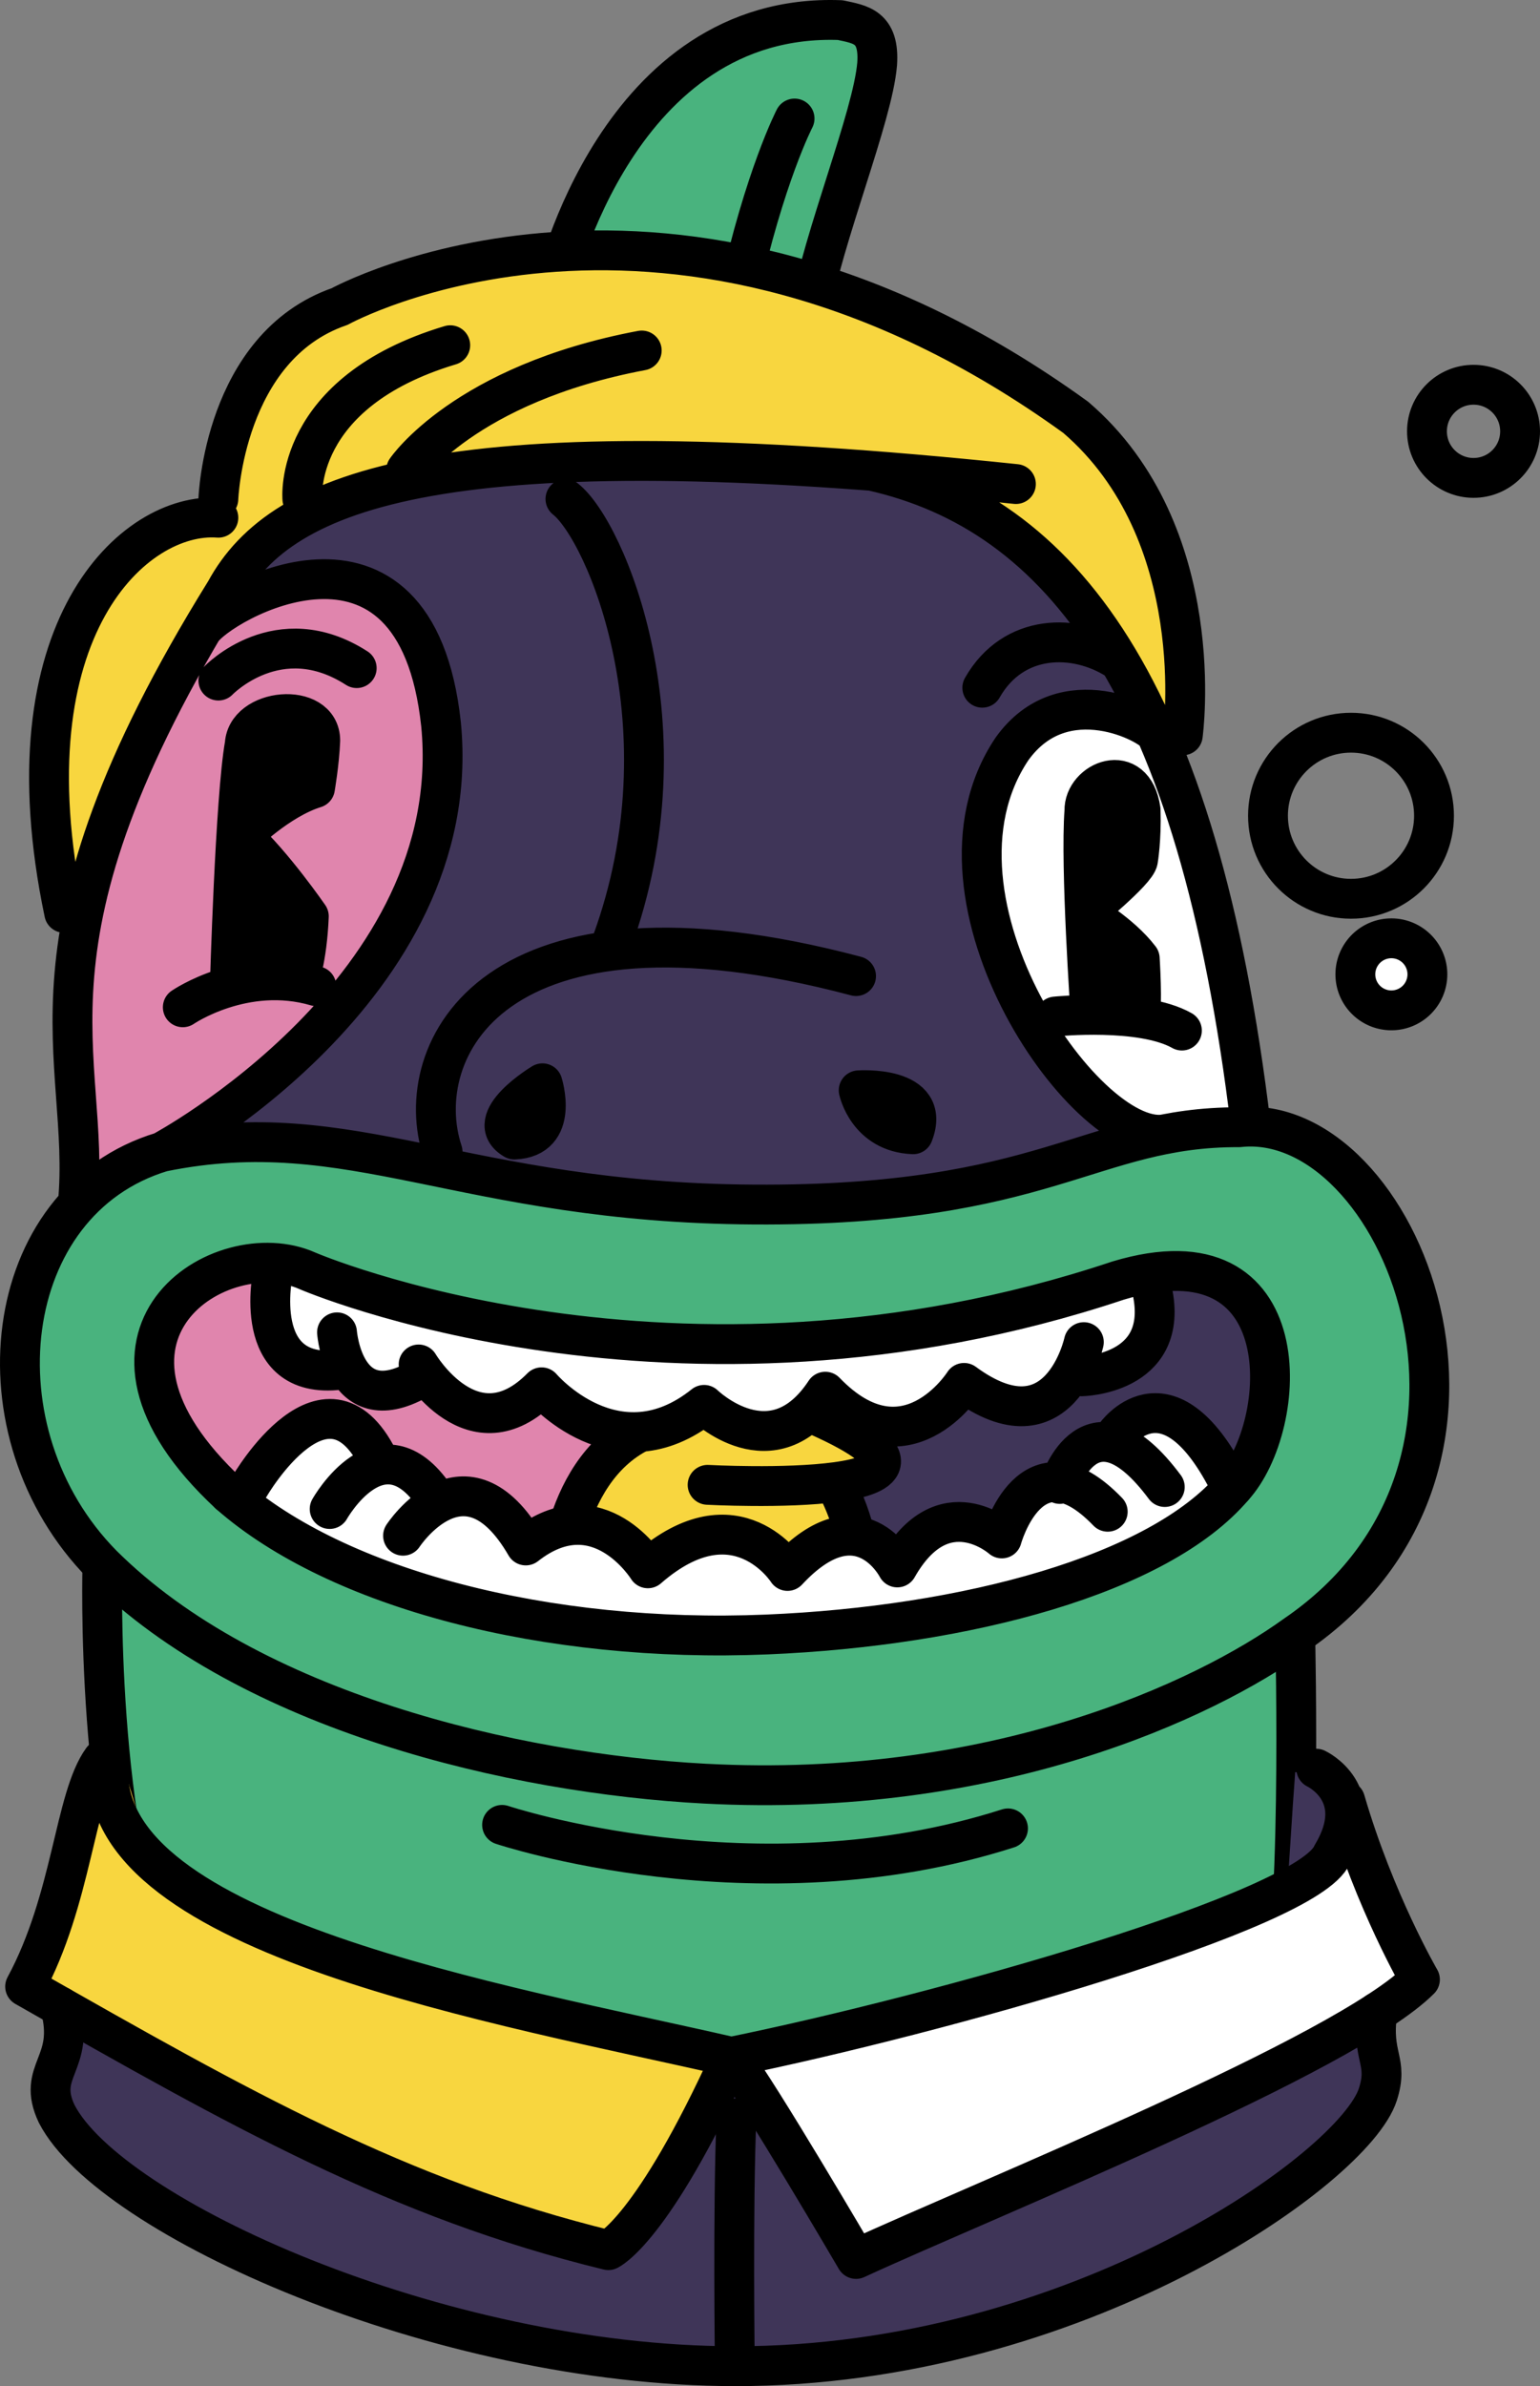 <svg xmlns="http://www.w3.org/2000/svg" viewBox="0 0 328.743 509.183"><rect x="0" y="0" width="328.743" height="509.183" fill="#808080" stroke="none"/><g id="n0401"><g><g><path d="M40.372 437.81c-2.667-2-15.077-26.37-16.205-56.852-1.128-30.481 1.128-60.242 0-64.695-1.128-4.453 87.577 49.547 87.577 49.547l159.367-24 5.381 9.439s-5.31 71.44-5.381 75.668c-.071 4.228-2.191 36.227-22.465 38.893-20.273 2.667-169.103 19.333-199.688 0-30.586-19.333-8.586-28-8.586-28z" fill="#49b37e"/><path d="M21.865 333.918s-1.715 57.761 12.454 88.255m242.172-73.255s1.586 68.708-3.713 77.342" fill="none" stroke="#000" stroke-width="8.504" stroke-linecap="round" stroke-linejoin="round" stroke-miterlimit="22.926"/></g><g><path fill-rule="evenodd" clip-rule="evenodd" fill="#3f3558" d="M276.489 378.155l6.961.928 3.701 5.136-.477 6.689-3.945 7.072-7.922 5.25.658-10.108.534-8.162.49-6.805z"/><path fill-rule="evenodd" clip-rule="evenodd" fill="#fff" d="M156.114 438.918l13.65 21.351 12.975 21.774 27.498-12.122 24.771-10.885 24.918-12.795 25.945-11.965 17.243-11.858-6.201-16.331-6.852-21.268-4.709 9.2-17.889 12.689-29.099 10.47-22.86 6.993-26.988 7.178-17.919 4.426-14.483 3.143z"/><path fill-rule="evenodd" clip-rule="evenodd" fill="#f8d63f" d="M129.864 480.168l10.952-12.523 7.856-13.465 7.442-15.262-19.307-4.55-29.655-7.477-29.51-8.512-25.691-9.207-17.631-9-4.964-13.32-2.847-9.429-5.77.745-4.388 11.303-3.097 13.288-3.638 11.796-4.252 9.363 18.143 10.289 18.953 10.468 19.877 10.297 22.755 10.404 20.384 7.712 24.388 7.08z"/><path fill-rule="evenodd" clip-rule="evenodd" fill="#3f3558" d="M14.436 429.062l-1.565 9.465-2.078 7.531 5.758 11.226 12.749 9.582 19.35 12.677 18.179 8.158 18.819 6.642 20.506 5.43 19.795 3.489 18.284 1.592 12.635.077 15.056-1.237 20.024-3.702 22.552-6.456 19.424-7.286 21.213-9.819 16.344-9.226 15.666-11.406 6.582-7.845 1.174-5.808-.885-12.773-12.687 7.417-18.813 9.545-20.898 9.73-20.678 9.151-20.706 9.058-17.497 7.769-7.597-12.835-9.239-15.255-9.789-15.035-6.22 12.915-6.33 11.441-7.865 11.384-5.835 5.51-24.388-7.08-26.357-10.272-24.708-11.839-19.753-10.556-20.222-11.359z"/><path d="M23.122 377.423c-1.256 35.804 83.867 50.244 132.993 61.494m128.249-43.124c-5.25 12-83.913 34.074-128.249 43.125m26.624 43.125s-20.625-35.25-26.624-43.125m-26.251 41.25s9.375-4.125 26.25-41.25M21.865 375.484c-6 8.25-6.376 29.684-16.501 48.434m124.5 56.25c-44.625-10.875-78.695-30.166-124.5-56.25m297.75-1.5c-16.125 16.125-91.875 46.5-120.375 59.625m98.24-104.62s11.26 5.244 3.385 18.369m18.75 26.626s-9.664-16.577-15.963-38.198" fill="none" stroke="#000" stroke-width="8.504" stroke-linecap="round" stroke-linejoin="round" stroke-miterlimit="22.926"/><path d="M12.115 451.105c11.318 21.958 81.444 53.759 144.753 53.826 72.746.077 132.183-42.244 137.247-57.951m-.097-17.607c-1.354 9.742 2.469 10.272.098 17.607M12.834 428.168c3.375 12.376-5.184 13.562-.72 22.938m144.754 53.825s-.455-33.974.33-52.889" fill="none" stroke="#000" stroke-width="8.504" stroke-linecap="round" stroke-linejoin="round" stroke-miterlimit="22.926"/></g></g></g><g id="n0402"><g><path fill-rule="evenodd" clip-rule="evenodd" fill="#49b37e" d="M118.524 60.749l7.245-24.074 11.792-15.891 17.767-12.267 24.038-4.225 6.394 2.65 1.481 6.725-3.968 14.575-4.636 12.164-5.871 26.751-15.151-4.115-19.751-2.309-19.34.016z"/><path d="M169.616 25.292s-6.375 12.25-12 37.75m21.75-58.75c4.229.92 8.438 1.312 7.875 9.375m-14.475 53.49c3-16.875 13.537-42.241 14.475-53.49m-68.717 47.082s13.31-58.238 60.841-56.457" fill="none" stroke="#000" stroke-width="8.504" stroke-linecap="round" stroke-linejoin="round" stroke-miterlimit="22.926"/></g></g><g id="n0403"><g><path d="M113.223 266.181c-1.242 16.184 8.322-10.764 2.848 0-5.474 10.765-7.412 5.092 2.444 13.384 9.856 8.291 28.599 13.499 25.56 30.805-3.038 17.307-11.508 45.437-34.273 42.148-22.765-3.288-76.882-12.454-76.882-12.454s-18.511-52.458-11.055-79.059c1.243-4.433 92.6-11.007 91.358 5.176z" fill-rule="evenodd" clip-rule="evenodd" fill="#e085ad"/><path d="M276.292 345.708s-138.187 19.718-164.054 8.163c-25.867-11.557 82.461-25.643-44.624-89.188-2.21-1.105 196.876-2.202 196.876-2.202s10.287 11.906 8.287 27.773c-2 15.868 3.935 25.756 3.935 25.756l-.42 29.698" fill-rule="evenodd" clip-rule="evenodd" fill="#3f3558"/><g><path d="M181.602 325.557l-3.524-9.246 6.438-1.347 3.555-3.351-3.278-3.962-7.659-4.328-6.499-.404s-10.013-8.942-36.524 2.658c-4.739 3.149-7.291 8.219-7.291 8.219l-3.24 5.759-4.708 21.165 11.25 1.007 8 1.75 6.283-2.757 7.801-2.09 7.939 1.847 9.423.243 6.539-1.493 7.765-.75-2.27-12.92z" fill-rule="evenodd" clip-rule="evenodd" fill="#f8d63f"/><path d="M172.624 301.293c44.636 19.126-21.574 15.562-21.574 15.562m27.028-.544s5.794 9.246 5.794 22.166" fill="none" stroke="#000" stroke-width="8.504" stroke-linecap="round" stroke-linejoin="round" stroke-miterlimit="22.926"/><path d="M118.872 340.72s0-26.243 17.777-35.162c0 0 11.855-9.648 35.976-4.266" fill="none" stroke="#000" stroke-width="8.504" stroke-linecap="round" stroke-linejoin="round" stroke-miterlimit="22.926"/></g><g><path fill-rule="evenodd" clip-rule="evenodd" fill="#f8d63f" d="M12.865 187.667l6.391.781 5.829-17.775 8.872-19.569 10.285-18.569 11.676-16.253 15.343-9.146 25.226-6.302 31.856-2.39 24.525.177 29.568 1.579 25.675 8.804 18.616 15.254 9.199 11.958 7.436 12.965 3.546 7.601 5.583.135.133-18.409-3.459-18.403-8.161-17.962-15.156-15.768-17.842-11.132-27.272-12.448-27.709-7.29-28.281-2.044-25.309 2.904-23.188 7.25-16.811 9.709-9.88 15.498-2.941 13.345 1.067 6.209-13.276 5.77-13.692 13.773-7.561 16.371-2.756 18.724 2.468 24.653z"/><path fill-rule="evenodd" clip-rule="evenodd" fill="#e085ad" d="M16.608 256.948l11.154-8.419 12.017-5.8 16.723-12.209 14.536-14.012 14.838-21.21 7.15-19.832.725-24.009-6.728-18.868-13.689-8.669-19.501 3.293-9.591 5.322-13.159 24.393-9.381 24.063-5.214 21.453-.788 23.712.947 14.011-.039 16.781z"/><path fill-rule="evenodd" clip-rule="evenodd" d="M49.052 210.544l8.075-1.321 6.582.364 2.217-14.045-6.74-8.924-7.567-8.228 8.684-6.885 6.936-3.339 1.125-10.124-4.043-5.207-4.215-.401-7.649 5.165-1.126 8.687-1.853 32.051-.426 12.207z"/><path d="M248.372 242.09c.947-.183-10.966-4.027-10.966-4.027l-11.796-12.062-10.761-18.974-5.16-21.07 1.045-13.978 6.644-13.885 11.414-6.432 18.105 5.097 6.012 15.79L259 194.073l3.134 14.559 2.705 15.703 2.182 16.072-18.649 1.683z" fill-rule="evenodd" clip-rule="evenodd" fill="#fff"/><path fill-rule="evenodd" clip-rule="evenodd" d="M232.798 216.564l6.233.188 4.245.453.025-12.663-8.429-7.641 1.057-5.764 6.997-7.596.592-9.173-1.801-6.128-6.426-1.144-3.802 5.945-.12 14.262.665 16.484.764 12.777z"/><path d="M302.096 275.35l-12.215-22.79-15.639-10.98-29.034 2.161-29.523 7.529-29.989 4.893-29.357.816-29.839-2.199-26.204-4.413-25.344-4.896-24.553-1.645-18.794 2.996-14.997 10.126-7.039 10.257-4.405 13.449-.53 17.004 4.968 18.256 12.263 18.004 6.676 6.073-.481-4.762.481 4.762 10.48 9.014 13.804 7.157 33.839 11.715 22.866 6.427 23.143 5.874 24.315 5.729 23.51-5.258 32.25-8.379 33.832-10.348 27.072-10.674 2.838-2.331h3.881-3.881l10.002-8.207 9.533-11.987 6.797-15.728 2.26-19.581-2.986-18.064zm-47.187 50.056c-20.913 10.406-38.679 25.792-104.608 23.599-65.929-2.193-108.596-34.213-108.596-34.213s-14.791-16.726-6.062-34.02c8.729-17.294 21.731-14.825 34.729-9.224s54.589 15.622 86.596 14.36c32.007-1.262 83.186-8.993 92.795-14.712 9.609-5.719 18.62 5.832 19.95 13.116 1.329 7.285 6.109 30.688-14.804 41.094z" fill-rule="evenodd" clip-rule="evenodd" fill="#49b37e"/><path fill-rule="evenodd" clip-rule="evenodd" fill="#3f3558" d="M44.242 133.005l7.49-11.83 10.668-9.203 18.374-7.497 15.713-3.171 15.928-1.195 24.137-1.135 24.002.528 21.882 1.169 15.946 4.057 13.471 7.812 10.96 8.981 12.03 13.757 8.105 13.55 3.949 8.402-14.91-5.325-12.283 4.348-6.838 11.741-3.299 15.563 2.798 16.968 5.579 13.68 8.971 13.6 8.158 8.343 13.299 6.412-17.925 5.416-21.021 5.22-27.347 3.711-24.715.514-26.439-1.844-25.573-3.888-25.861-4.982-22.073-2.477-17.639-1.031 11.883-8.318 13.96-12.194 11.341-12.899 9.948-16.085 6.115-17.767 1.379-17.321-3.274-17.539-6.839-11.196L72 124.206l-11.857 1.177-8.102 3.152-7.799 4.47z"/><path fill-rule="evenodd" clip-rule="evenodd" fill="#fff" d="M58.988 269.537l-.639 7.523 1.335 8.872 7.156 5.203 7.611 3.305 8.499.271 7.469-2.351 4.999 5.654 8.334 3.526 8.461-2.611 4.331-1.9 7.972 5.572 9.594 2.977 9.872-2.15 6.319-3.636 5.817 3.899 7.956 1.637 7.555-3.16 4.547-5.189 6.799 3.808 9.367 2.943 8.856-1.829 5.215-6.291 8.285 5.694 7.66.93 7.812-7.109 7.608-1.799 6.939-4.692 1.289-7.838-1.193-8.978-10.998 3.023-12.052 3.453-15.729 3.59-15.184 2.519-13.373 1.473-10.144.664-15.381.272-21.021-1.046-19.859-2.501-18.244-3.656-12.869-3.448-20.971-6.624z"/><path d="M51.737 321.139l3.827-6.772 6.637-8.36 8.619-3.721 8.274 6.77 2.143 4.436 7.404 3.451 4.096 5.162 10.143-1.454 8.709 8.065 11.067-3.292 10.596 3.743 6.078 4.629 11.322-5.529 10.847 1.067 6.306 5.455 9.351-6.265 12.551 2.403s3.582 4.085 2.906 3.564c-.678-.523 9.998-7.695 9.998-7.695l11.252 1.496 6.43-9.611 5.945-2.014 5.23-7.637 6.582-2.676 5.223-5.652 7.455-.592 5.732 7.003 6.197 10.909-8.534 7.444-14.567 8.053-16.57 6.027-15.98 4.017-19.199 3.202-19.864 1.815-17.046.41-18.75-.925-21.131-2.886-21.916-5.415-17.248-6.579-11.457-6.052-8.658-5.994z" fill-rule="evenodd" clip-rule="evenodd" fill="#fff"/><path d="M21.865 333.918c-27.75-28.125-22.125-77.626 12.75-88.126m241.876 103.126c-19.404 13.988-64.379 34.955-126.004 31.703-40.798-2.153-97.103-15.335-128.621-46.703m242.625-93.376c34.125-3.75 65.25 72.001 12 108.376M34.615 245.792c40.5-8.25 63.891 10.874 126.375 11.251 62.482.376 71.916-16.623 103.5-16.501m-170.01 5.25c-7.108-21.476 10.635-58.125 88.261-37.5m-62.036-101.815c8.626 6.75 26.581 48.852 9.938 94.51m-82.528-74.82c12-22.125 47.25-35.625 168.75-22.875m-130.16-3s12.41-18.375 50.285-25.5m-72.442 31.685s-2.176-22.685 31.567-32.81m-23.625-8.25s70.5-39 157.125 23.625m22.876 67.875s6-43.125-22.875-67.875M46.615 106.477s1.114-32.483 25.875-41.06m-25.875 45.06c-17.84-1.327-45.661 23.576-32.91 84.326m32.91-49.571s12.814-13.416 29.531-2.66m133.543 4.186c6.637-11.654 19.879-11.642 28.75-6m-52.323-40.283c40.125 9 69.651 45.768 80.904 139.933m-250.412 16.54c3-31.875-15.441-55.15 31.507-130.781m-5.104 8.451c3.498-5.842 45.765-30.143 51.136 19.955m-59.532 91.219s65.062-34.688 59.531-91.219m-55.125 60.375s13.124-9 28.5-4.5m181.798 31.459c-16.322 4.316-55.025-49.741-33.297-82.085m30.886-3.04c-.956-2.157-19.823-12.449-30.886 3.04M107.178 389.418s54 18.058 108 .75m-31.875-157.501s1.875 9 11.625 9.375m-79.125-10.875s3.75 11.625-6 12m73.5-10.5s15.75-1.125 11.625 9.375m-79.125-10.875s-13.126 7.875-6 12m115.498-26.25s18.375-1.875 27 3m-20.812-46.876c-.188-6.375 10.5-10.875 12-.188m-10.691 43.711s-2.205-31.715-1.31-43.523m11.438 10.5s.75-4.312.562-10.688m-11.872 21.963s11.023-8.998 11.311-11.275m.374 21.001s.646 10.122-.025 12.663m-11.66-22.389s7.561 4.288 11.686 9.726M52.239 159.166c0-8.062 16.125-9.562 16.125-1.125m-19.312 52.503s1.147-40.296 3.199-51.743m14.988 9.365s.937-5.437 1.125-10.125M51.619 178.39s7.745-7.787 15.62-10.224m-1.313 27.376s-7.614-11.052-14.307-17.151m12.09 31.196s1.842-4.858 2.217-14.046m-.282 75.656s78.188 33.75 173.063 2.062m24.563 44.063c12-13.124 14.625-55.875-24.562-44.062m-173.064-2.063c-18.375-8.25-53.25 13.689-16.688 47.626" fill="none" stroke="#000" stroke-width="8.504" stroke-linecap="round" stroke-linejoin="round" stroke-miterlimit="22.926"/><path d="M263.27 317.322c-15.918 18.694-56.998 29.687-99.572 31.468-47.11 1.971-91.736-9.774-114.741-29.967m101.344-19.031s14.626 14.25 25.876-2.812m29.624-1.876s-12.43 19.688-29.625 1.875m55.193-10.575s-5.13 23.723-25.567 8.7m25.079-1.406s18.423-.28 15.235-17.53m-8.065 30.186s10.594-15.188 23.422 8.438m-35.234 1.875s6.56-20.625 22.406.655m-34.781 10.97s6.175-22.733 22.602-5.693m-120.853-26.557s15.937 18.75 34.687 3.75m-60.937-8.625s11.626 19.688 26.25 4.875m-43.67-11.729s1.507 20.124 18.75 9.189m-32.416-21.954s-5.006 23.114 14.307 20.761m-19.313 24.859s16.78-29.003 28.029-4.627m-10.928 9.472s10.929-19.449 22.367-2.707m-6.7 8.409s13.262-20.237 26.2 2.075m26.062 4.877s-10.552-17.054-26.062-4.876m55.875 5.438s-10.876-17.064-29.813-.562m53.25-.188s-8.062-15.75-23.438.75m45.751-6.937s-12.492-11.123-22.312 6.188" fill="none" stroke="#000" stroke-width="8.504" stroke-linecap="round" stroke-linejoin="round" stroke-miterlimit="22.926"/></g></g></g><g id="n0404"><g stroke="#000" stroke-width="8.504" stroke-linecap="round" stroke-linejoin="round" stroke-miterlimit="22.926"><path d="M314.553 82.105c5.488 0 9.938 4.449 9.938 9.938 0 5.488-4.449 9.937-9.938 9.937-5.488 0-9.938-4.449-9.938-9.937.001-5.489 4.45-9.938 9.938-9.938zm-26.156 74.25c9.785 0 17.719 7.933 17.719 17.718 0 9.786-7.934 17.719-17.719 17.719s-17.719-7.933-17.719-17.719c0-9.785 7.934-17.718 17.719-17.718z" fill="none"/><path d="M296.928 200.23a7.688 7.688 0 1 1 0 15.375 7.688 7.688 0 0 1 0-15.375z" fill="#fff"/></g></g></svg>